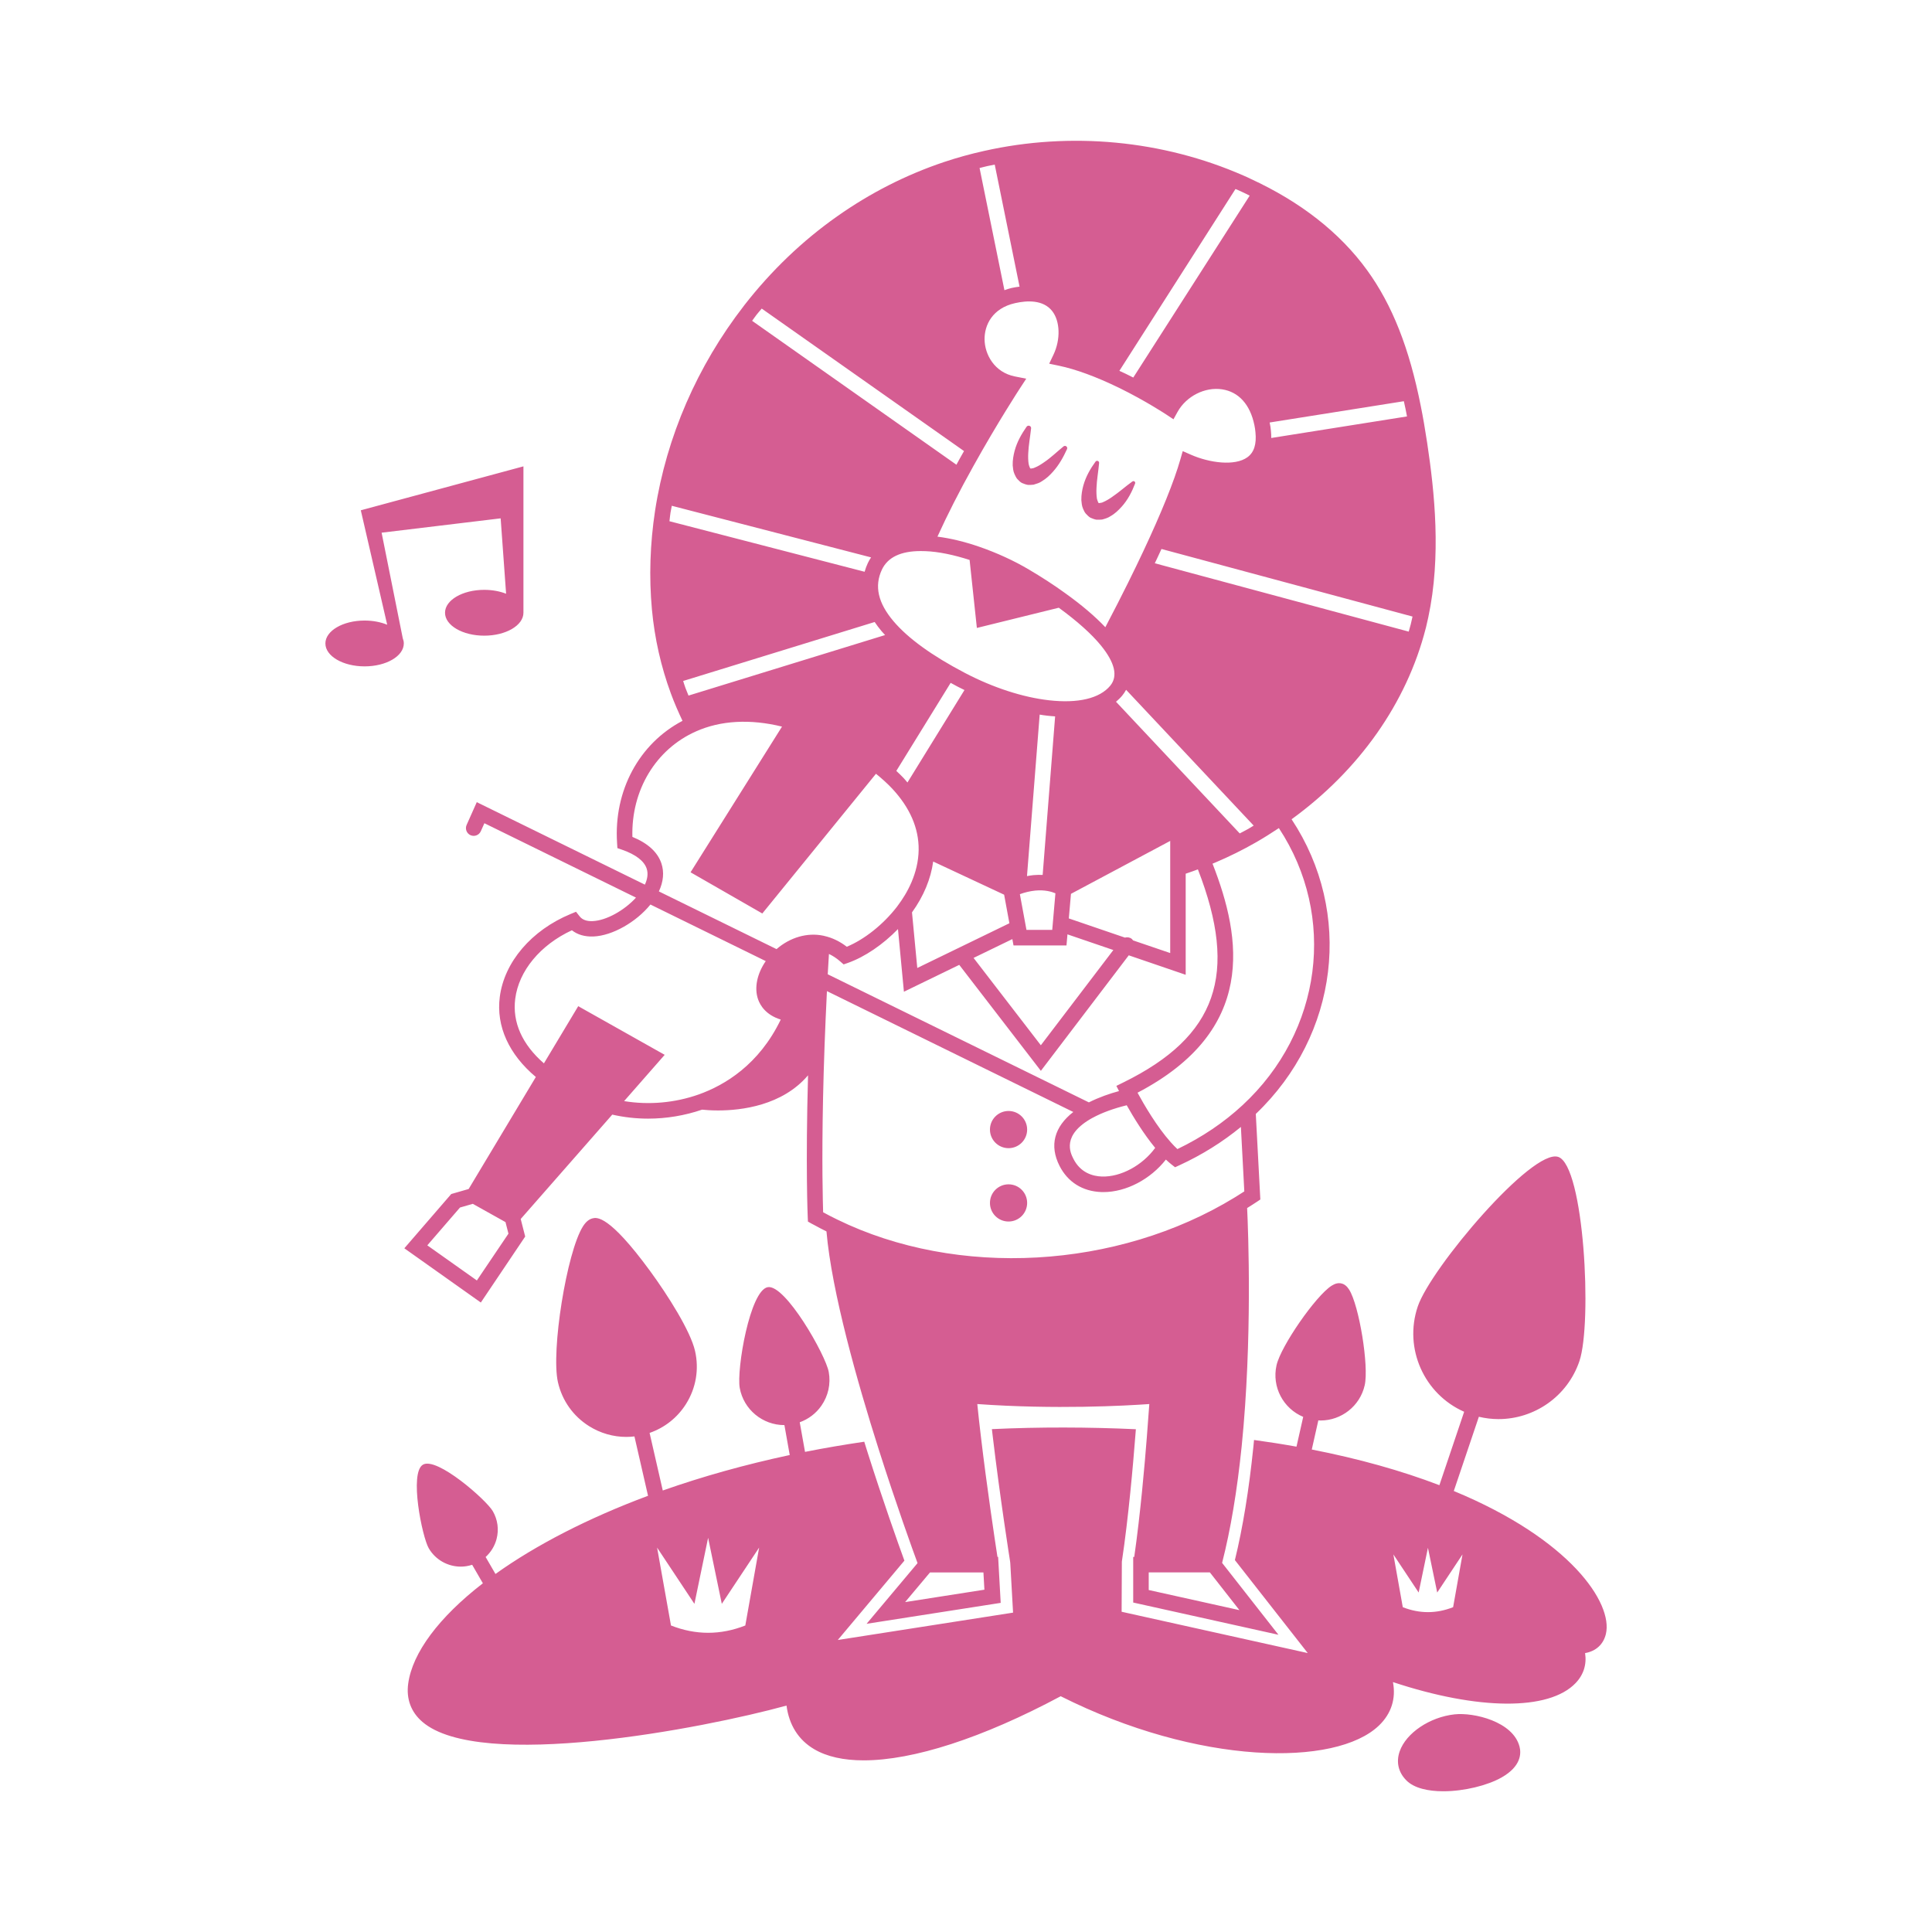 <?xml version="1.0" encoding="utf-8"?>
<!-- Generator: Adobe Illustrator 23.0.3, SVG Export Plug-In . SVG Version: 6.00 Build 0)  -->
<svg version="1.1" id="Layer_1" xmlns="http://www.w3.org/2000/svg" xmlns:xlink="http://www.w3.org/1999/xlink" x="0px" y="0px"
	 viewBox="0 0 595.28 595.28" style="enable-background:new 0 0 595.28 595.28;" xml:space="preserve">
<style type="text/css">
	.st0{fill:#6C4D74;}
	.st1{fill:#E07A4A;}
	.st2{fill:#D55D92;}
	.st3{fill:#CB5371;}
	.st4{fill:#96964F;}
	.st5{fill:#D9AC3D;}
	.st6{fill:#D04944;}
	.st7{fill:#B57C43;}
	.st8{fill:#459642;}
	.st9{fill:#603A17;}
</style>
<path class="st2" d="M447.94,459.4l7.72-22.87c2.02,0.48,4.05,0.72,6.06,0.72c10.97,0,21.23-6.93,24.93-17.89
	c3.97-11.8,1.45-60.2-6.53-62.9c-7.98-2.71-39.31,34.3-43.29,46.1c-4.37,12.97,2.01,27.01,14.3,32.43l-7.63,22.62
	c-11.74-4.49-24.94-8.18-39.32-10.99l2.02-8.98c0.23,0.01,0.46,0.04,0.69,0.04c6.37,0,12.14-4.4,13.6-10.87
	c1.33-5.88-1.72-24.6-4.8-29.46c-0.68-1.07-1.47-1.7-2.39-1.9c-0.94-0.22-1.92,0.01-2.99,0.69c-4.87,3.06-15.67,18.64-16.99,24.52
	c-1.51,6.7,2.1,13.35,8.22,15.9l-2.07,9.18c-4.27-0.77-8.64-1.45-13.08-2.06c-0.07,0.72-0.14,1.45-0.21,2.17
	c-1.35,13.21-3.26,24.91-5.69,34.84l22.45,28.65l-57.35-12.73l0.07-15.44c2.05-13.58,3.47-29.99,4.14-38.57
	c0.06-0.78,0.12-1.5,0.18-2.23c-14.44-0.67-29.85-0.72-44.36-0.03c0.08,0.66,0.15,1.32,0.23,1.98c2.22,18.79,5.34,38.61,5.38,38.81
	l0.06,0.6l0.85,15.15l-54,8.43l20.52-24.45c-2.09-5.75-6.61-18.46-11.36-33.41c-0.35-1.09-0.68-2.16-1.01-3.23
	c-6.11,0.9-12.21,1.93-18.25,3.13l-1.63-9.12c2.68-0.97,5.01-2.71,6.67-5.1c2.12-3.05,2.93-6.74,2.27-10.39
	c-0.92-5.2-13.38-27.09-18.79-26.14c-5.5,0.99-9.64,25.34-8.64,31.03c1.21,6.73,7.11,11.47,13.73,11.47c0.01,0,0.03,0,0.04,0
	l1.64,9.22c-13.75,2.94-26.87,6.61-39.12,10.93l-4.06-17.74c4.64-1.61,8.58-4.71,11.23-8.93c3.08-4.9,4.06-10.7,2.77-16.34
	c-1.4-6.12-8.36-17.13-13.9-24.69c-12.66-17.29-16.4-16.45-17.63-16.16c-1.13,0.26-2.12,1.08-3.02,2.51
	c-4.99,7.93-9.87,38.42-7.69,47.99c1.29,5.65,4.69,10.45,9.59,13.53c3.49,2.19,7.45,3.32,11.47,3.32c0.83,0,1.67-0.05,2.51-0.15
	l4.19,18.29c-18.31,6.83-34.45,15.1-47.01,24.09l-3.03-5.23c1.61-1.46,2.78-3.35,3.36-5.5c0.78-2.94,0.37-6.01-1.16-8.64l0,0
	c-2.02-3.46-17.21-16.83-21.51-14.31c-4.29,2.51-0.23,22.3,1.78,25.75c2.11,3.64,5.95,5.67,9.89,5.67c1.17,0,2.35-0.2,3.49-0.57
	l3.3,5.7c-13.56,10.49-21.72,21.43-23.01,30.93c-0.64,4.69,0.87,8.76,4.38,11.77c17.7,15.21,86.31,2.11,112.19-5.02
	c0.78,5.98,3.68,10.59,8.51,13.43c3.93,2.32,9.09,3.45,15.28,3.45c15.18,0,36.49-6.82,60.69-19.76
	c42.34,21.28,84.79,21.88,98.12,8.97c3.77-3.66,5.22-8.27,4.25-13.33c26.24,8.7,48.05,8.9,56.28,0.31c2.47-2.58,3.46-5.77,2.92-9.24
	c3.32-0.58,5.63-2.65,6.41-5.88C497.05,494,483.91,474.28,447.94,459.4z M447.73,495.2c-5.17,2.03-10.34,2.03-15.51,0l-2.9-16.26
	l7.79,11.74l2.86-13.78l2.86,13.78l7.79-11.74L447.73,495.2z M229.64,500.84c-7.63,3-15.26,3-22.9,0l-4.28-24l11.5,17.33l4.22-20.35
	l4.22,20.35l11.5-17.33L229.64,500.84z M312.6,146.11c-0.45-0.98-0.47-1.83-0.57-2.69c-0.05-1.64,0.23-3.12,0.59-4.51
	c0.75-2.78,2.13-5.19,3.69-7.43c0.24-0.35,0.72-0.43,1.07-0.19c0.24,0.17,0.35,0.44,0.32,0.71l-0.01,0.05
	c-0.29,2.65-0.77,5.18-0.87,7.58c-0.07,1.19-0.02,2.33,0.12,3.31c0.19,0.92,0.59,1.54,0.49,1.38c0.02-0.06-0.05-0.01-0.02,0.03
	c0.09-0.03,0.17-0.03,0.26,0.02c0.32-0.1,0.68-0.03,1.16-0.3c0.91-0.34,1.92-0.97,2.9-1.66c2.02-1.35,3.88-3.16,5.93-4.84l0.03-0.03
	c0.3-0.24,0.73-0.2,0.98,0.1c0.17,0.21,0.2,0.5,0.1,0.73c-1.13,2.46-2.44,4.87-4.36,7c-0.95,1.07-2.01,2.09-3.44,2.94
	c-0.62,0.46-1.61,0.76-2.52,1.03c-0.56,0.06-1.13,0.08-1.7,0.07c-0.6-0.09-1.28-0.34-1.87-0.59c-0.57-0.3-1.02-0.8-1.46-1.26
	C313.01,147.08,312.86,146.6,312.6,146.11z M333.72,156.78c-0.43-0.98-0.45-1.83-0.54-2.68c-0.03-1.63,0.24-3.1,0.61-4.49
	c0.77-2.77,2.15-5.17,3.76-7.38c0.2-0.27,0.58-0.33,0.85-0.13c0.18,0.13,0.27,0.34,0.25,0.55l0,0.04c-0.24,2.68-0.72,5.22-0.8,7.63
	c-0.06,1.19-0.02,2.35,0.13,3.33c0.21,0.92,0.63,1.56,0.56,1.36c0.02-0.06-0.04-0.03-0.02,0.01c0.09-0.04,0.16-0.04,0.25,0
	c0.31-0.14,0.66-0.04,1.13-0.32c0.88-0.36,1.9-0.97,2.86-1.66c2-1.35,3.93-3.09,6.13-4.68l0.03-0.02c0.24-0.18,0.58-0.12,0.76,0.12
	c0.11,0.15,0.13,0.35,0.07,0.51c-0.98,2.56-2.23,5.03-4.16,7.17c-0.97,1.06-2.01,2.11-3.47,2.93c-0.63,0.45-1.63,0.77-2.55,1.01
	c-0.56,0.05-1.14,0.07-1.71,0.05c-0.6-0.09-1.28-0.35-1.87-0.61c-0.56-0.31-1.01-0.82-1.45-1.28
	C334.11,157.75,333.97,157.27,333.72,156.78z M270.69,446.4c5.4,17,10.48,31.03,12.02,35.22l-15.7,18.7l41.32-6.45l-0.79-14.17
	h-0.21c-0.85-5.54-3.26-21.56-5.08-36.91c-0.42-3.46-0.8-6.9-1.13-10.18c24.05,1.72,45.53,0.53,53,0c-0.16,2.3-0.42,5.9-0.77,10.31
	c-0.64,8.21-1.97,23.55-3.87,36.79h-0.32v14.06l44.75,9.93l-17.36-22.15c2.6-10.12,4.63-22.22,6.04-36.02
	c3.32-33.01,2.01-66.22,1.67-73.31c0.98-0.62,1.97-1.23,2.94-1.88l0.54-0.36l0.59-0.4l-1.4-26.36
	c25.58-24.4,30.07-62.02,11.03-90.79c20.85-15.14,35.48-35.89,41.33-58.83c0.01-0.02,0.01-0.04,0.02-0.07
	c0.01-0.05,0.03-0.1,0.04-0.14c0.25-1.05,0.49-2.1,0.72-3.15c4.04-18.86,1.94-38.63-0.33-53.74c-0.67-4.4-1.29-8.02-1.97-11.36
	c-3.54-17.89-8.8-31.2-16.54-41.88c-8.4-11.59-20.52-21.08-35.97-28.19c-0.71-0.36-1.45-0.69-2.16-0.99
	c-24.83-10.89-53.21-13.57-79.91-7.57c0,0,0,0,0,0c-0.01,0-0.03,0.01-0.04,0.01c-4.11,0.91-8.23,2.05-12.27,3.4
	c-11.66,3.91-22.76,9.55-32.97,16.76c-10.7,7.54-20.32,16.76-28.61,27.41c-0.02,0.03-0.04,0.06-0.06,0.09c0,0,0,0.01-0.01,0.01
	c-14.4,18.58-23.87,40.38-27.38,63.08c-1.57,10.29-1.9,20.57-0.98,30.55c0.83,8.9,2.79,17.59,5.83,25.83
	c1.04,2.84,2.27,5.66,3.59,8.45c-13.36,7.01-21.22,21.51-20.16,37.64l0.1,1.58l1.5,0.52c4.13,1.44,6.72,3.43,7.51,5.76
	c0.57,1.7,0.16,3.46-0.54,4.97l-51.8-25.41l-3.13,7.02c-0.54,1.21,0.01,2.62,1.21,3.16c1.21,0.53,2.62-0.01,3.16-1.21l1.11-2.48
	l46.71,22.92c-3.57,3.93-9.14,7.06-13.33,7.24c-1.86,0.08-3.2-0.41-4.03-1.46l-1.12-1.42l-1.67,0.69
	c-12.08,5.01-20.44,14.81-21.82,25.56c-1.16,9.03,2.82,17.7,11.11,24.66l-20.7,34.51l-5.37,1.55l-14.45,16.72l23.57,16.71
	L161.82,381l-1.38-5.41l28.21-32.16c3.6,0.82,7.31,1.24,11.04,1.24c5.63,0,11.29-0.94,16.64-2.77c0.85,0.09,2.59,0.25,4.91,0.25
	c7.19,0,19.81-1.5,27.73-10.83c-0.78,28.07-0.1,43.58-0.09,43.75l0.06,1.32l1.15,0.65c0.25,0.14,0.53,0.27,0.79,0.41
	c1.23,0.68,2.49,1.34,3.77,1.97C256.26,398.09,264.21,426.01,270.69,446.4z M286.55,484.49h16.46l0.3,5.32l-24.43,3.82
	L286.55,484.49z M353.94,489.91v-5.43h18.84l9.11,11.63L353.94,489.91z M382.84,340.53c-5.75,5.34-12.49,9.88-20.06,13.52
	c-0.66-0.6-1.34-1.31-2.05-2.11c-4.27-4.76-8.25-11.6-10.24-15.26c36.7-19.21,32.18-47.42,23.11-70.57
	c0.26-0.11,0.52-0.21,0.78-0.32c4.34-1.84,8.61-3.95,12.68-6.29c2.4-1.38,4.72-2.85,6.98-4.35
	C411.91,282.26,407.41,317.8,382.84,340.53z M255.41,293.93c1.18,0.56,2.35,1.31,3.47,2.3l1.05,0.92l1.32-0.46
	c5.24-1.85,10.82-5.68,15.43-10.43l1.83,19.31l17.05-8.28l25.15,32.65l27.08-35.59l17.54,6V269.2c1.32-0.44,2.58-0.89,3.76-1.33
	c12.57,32.33,5.87,51.46-22.93,65.63l-2.19,1.08l0.82,1.6c-2.84,0.76-6.14,1.9-9.29,3.48l-80.46-39.47
	C255.17,298.16,255.29,296.07,255.41,293.93z M349.11,289.75c-0.13-0.17-0.24-0.34-0.41-0.48c-0.62-0.48-1.39-0.57-2.09-0.38
	l-17.29-5.91l0.66-7.57l30.58-16.31v34.55L349.11,289.75z M278.39,239.7c-0.68-0.74-1.46-1.45-2.22-2.17l16.74-27.13
	c0.75,0.41,1.48,0.82,2.26,1.22c0.66,0.34,1.33,0.66,2,0.99L279.6,241.1C279.2,240.63,278.82,240.16,278.39,239.7z M381.2,58.45
	c0.65,0.28,1.29,0.57,1.99,0.91c0.64,0.29,1.24,0.62,1.86,0.92l-35.87,56.05c-0.76-0.39-1.53-0.78-2.34-1.17
	c-0.66-0.32-1.29-0.59-1.94-0.9l35.77-56.02C380.86,58.31,381.03,58.38,381.2,58.45z M384.68,255.35c-0.88,0.5-1.8,0.96-2.7,1.44
	l-38.12-40.57c0.69-0.59,1.35-1.2,1.92-1.9c0.43-0.53,0.84-1.13,1.19-1.78l39.31,41.84C385.75,254.7,385.23,255.03,384.68,255.35z
	 M299.91,143.62c7.41-13.34,14.28-23.87,14.35-23.97l1.94-2.97l-3.49-0.69c-6.33-1.25-9.29-6.79-9.35-11.4
	c-0.06-4.38,2.38-9.62,9.41-11.19c3.67-0.83,8.63-1.08,11.4,2.41c2.48,3.11,2.66,8.79,0.41,13.5l-1.31,2.75l2.98,0.62
	c5.26,1.1,11.48,3.39,18.49,6.79c0.02,0.01,0.04,0.02,0.07,0.03c0.02,0.01,0.04,0.02,0.06,0.03c8.19,4.02,14.46,8.18,14.52,8.22
	l2.17,1.44l1.26-2.28c2.67-4.82,8.44-7.76,13.73-6.95c5.1,0.77,8.63,4.67,9.94,10.99c0.16,0.77,0.27,1.49,0.33,2.21
	c0.38,3.71-0.43,6.23-2.47,7.72c-3.87,2.81-11.7,1.74-17.42-0.78l-2.51-1.1l-0.76,2.64c-1.91,6.67-5.83,16.37-11.33,28.08
	c-2.45,5.23-6.44,13.43-11.76,23.54c-3.2-3.37-7.33-6.89-12.42-10.53c-3.37-2.44-7.11-4.87-11.09-7.22
	c-4.64-2.75-9.93-5.18-15.32-7.04c-4.56-1.58-8.95-2.62-12.9-3.12C291.84,158.74,295.6,151.33,299.91,143.62z M271.72,175.53
	c1.79-3.82,5.81-5.74,11.96-5.74c0.49,0,0.98,0.01,1.5,0.03c3.93,0.15,8.61,1.11,13.57,2.71l2.24,20.95l25.24-6.23
	c5.64,4.11,10.05,8.04,13,11.65c4.3,5.29,5.26,9.45,2.86,12.37c-3.25,3.94-9.96,5.52-18.92,4.49c-8.01-0.91-17.17-3.88-25.79-8.38
	c-10.2-5.33-17.63-10.71-22.1-16C270.52,185.76,269.36,180.57,271.72,175.53z M322.63,220.51c0.85,0.1,1.66,0.16,2.47,0.22
	l-3.84,48.85c-0.88-0.04-1.81-0.04-2.84,0.06c-0.66,0.07-1.32,0.17-1.99,0.3l3.91-49.76C321.11,220.31,321.88,220.43,322.63,220.51z
	 M314.24,275.51c1.6-0.58,3.17-0.94,4.67-1.1c2.98-0.3,5.11,0.33,6.28,0.83l-0.41,4.71l-0.57,6.57h-7.94L314.24,275.51z
	 M312.28,291.31h16.32l0.3-3.42l14.14,4.83l-22.34,29.34l-20.73-26.91l11.95-5.8L312.28,291.31z M355.81,173.55
	c0.3-0.63,0.59-1.25,0.86-1.81c0.39-0.83,0.79-1.7,1.2-2.59l77.35,20.82c-0.17,0.78-0.35,1.55-0.54,2.37
	c-0.19,0.76-0.42,1.51-0.63,2.27L355.81,173.55z M433.08,126.06c0.15,0.73,0.29,1.49,0.44,2.25l-41.83,6.64
	c0.01-0.7-0.02-1.44-0.1-2.22c-0.06-0.8-0.2-1.66-0.39-2.55l41.35-6.56C432.72,124.44,432.91,125.22,433.08,126.06z M314.14,88.32
	c-0.78,0.1-1.56,0.21-2.41,0.4c-0.79,0.18-1.52,0.43-2.25,0.69l-7.66-37.64c0.79-0.19,1.58-0.42,2.37-0.59
	c0.76-0.17,1.53-0.31,2.3-0.47L314.14,88.32z M297.03,138.98c-0.43,0.76-0.86,1.52-1.3,2.3c-0.36,0.64-0.69,1.27-1.04,1.91
	l-62.95-44.34c0.46-0.61,0.87-1.24,1.34-1.84c0.52-0.67,1.09-1.28,1.62-1.93L297.03,138.98z M206.59,157.97
	c0.11-0.71,0.28-1.42,0.4-2.13l61.4,15.9c-0.39,0.59-0.73,1.18-1,1.76c-0.38,0.81-0.72,1.7-0.99,2.67l-60.13-15.57
	C206.38,159.72,206.45,158.84,206.59,157.97z M211.2,211.97c-0.26-0.71-0.47-1.43-0.71-2.15l59.01-18.17
	c0.62,0.93,1.32,1.87,2.13,2.83c0.34,0.4,0.72,0.79,1.08,1.19l-60.57,18.65C211.83,213.53,211.49,212.75,211.2,211.97z
	 M287.53,265.45l21.86,10.22l1.62,8.8l-28.38,13.78L281,281.12C284.59,276.14,286.8,270.8,287.53,265.45z M336.63,344.42
	c0.01-0.01,0.03,0,0.04-0.01c2.84-1.56,6.52-2.89,10.49-3.86c2.04,3.62,5.24,8.86,8.77,13.13c-3.92,5.38-10.55,9.01-16.43,8.83
	c-2.79-0.1-6.57-1.13-8.76-5.45C329.81,355.24,326.99,349.71,336.63,344.42z M203.79,266.03c-1.17-3.48-4.17-6.22-8.94-8.17
	c-0.39-14.35,7.18-27,19.59-32.5c7.62-3.4,16.74-3.88,26.51-1.48l-28.18,44.89l22.11,12.69l35.02-43.05c1.82,1.48,3.52,3,4.99,4.57
	c5.47,5.87,8.22,12.2,8.16,18.81c0,0.02-0.01,0.03-0.01,0.05c0,0.01,0.01,0.02,0.01,0.04c-0.11,7.26-3.54,13.32-6.41,17.13
	l-0.33,0.45c-4.2,5.41-9.96,9.99-15.4,12.25c-2.17-1.67-4.49-2.78-6.9-3.32c-0.1-0.03-0.2-0.06-0.31-0.08
	c-4.98-1.05-10.26,0.51-14.44,4.13l-36.25-17.78C204.41,271.66,204.69,268.72,203.79,266.03z M146.93,394.53l-15.27-10.82
	l10.07-11.65l3.95-1.14l10.07,5.63l0.91,3.56L146.93,394.53z M192.3,339.27l12.5-14.26l-26.64-14.99l-10.57,17.62
	c-6.69-5.82-9.77-12.65-8.84-19.9c1.1-8.63,7.74-16.61,17.46-21.11c1.72,1.37,4,2.02,6.64,1.92c5.88-0.25,13.2-4.46,17.56-9.85
	l35.53,17.43c-2.66,3.86-3.61,8.24-2.36,11.8c0.64,1.83,2.37,4.78,6.98,6.22c-6.7,13.93-17.3,20.22-25.24,23.06
	C207.95,339.82,199.92,340.52,192.3,339.27z M253.52,369.58c-0.17-7.79-0.31-24.05,0.55-47.64c0.19-5.16,0.43-10.7,0.72-16.56
	l75.91,37.24c-5.87,4.57-7.42,10.35-4.24,16.61c2.53,4.98,7.09,7.85,12.85,8.06c0.23,0.01,0.45,0.01,0.68,0.01
	c7.01,0,14.49-3.96,19.24-10.02c0.57,0.54,1.14,1.04,1.68,1.47l1.15,0.9l1.33-0.61c7-3.22,13.33-7.2,18.95-11.81l0.84,15.83
	l0.21,4.03c-0.94,0.61-1.88,1.21-2.85,1.8c-36.29,22.22-85.55,24.98-122.59,6.86c-1.47-0.71-2.93-1.46-4.33-2.23
	C253.6,372.64,253.56,371.32,253.52,369.58z M468.19,538.15c0.54,2.07,0.54,6.05-5.47,9.48c-4.39,2.51-11.63,4.29-18.03,4.29
	c-4.72,0-8.99-0.97-11.34-3.33c-2.5-2.49-3.24-5.68-2.08-8.99c1.98-5.64,9.24-10.54,16.9-11.38h0
	C454.09,527.57,466.18,530.41,468.19,538.15z M124.1,196.67c0.2,0.51,0.32,1.04,0.32,1.59c0,3.9-5.41,7.06-12.08,7.06
	c-6.67,0-12.08-3.16-12.08-7.06s5.41-7.06,12.08-7.06c2.59,0,4.99,0.48,6.96,1.29l-8.13-35.26l50.11-13.54v45.11
	c0,3.9-5.41,7.06-12.08,7.06c-6.67,0-12.08-3.16-12.08-7.06s5.41-7.06,12.08-7.06c2.5,0,4.81,0.44,6.74,1.2l-1.68-23.23l-36.68,4.42
	L124.1,196.67z M305.02,348.04c0-3.17,2.57-5.73,5.73-5.73c3.17,0,5.73,2.57,5.73,5.73c0,3.17-2.57,5.73-5.73,5.73
	C307.58,353.77,305.02,351.2,305.02,348.04z M305.02,370.64c0-3.17,2.57-5.73,5.73-5.73c3.17,0,5.73,2.57,5.73,5.73
	c0,3.17-2.57,5.73-5.73,5.73C307.58,376.38,305.02,373.81,305.02,370.64z"/>
</svg>
